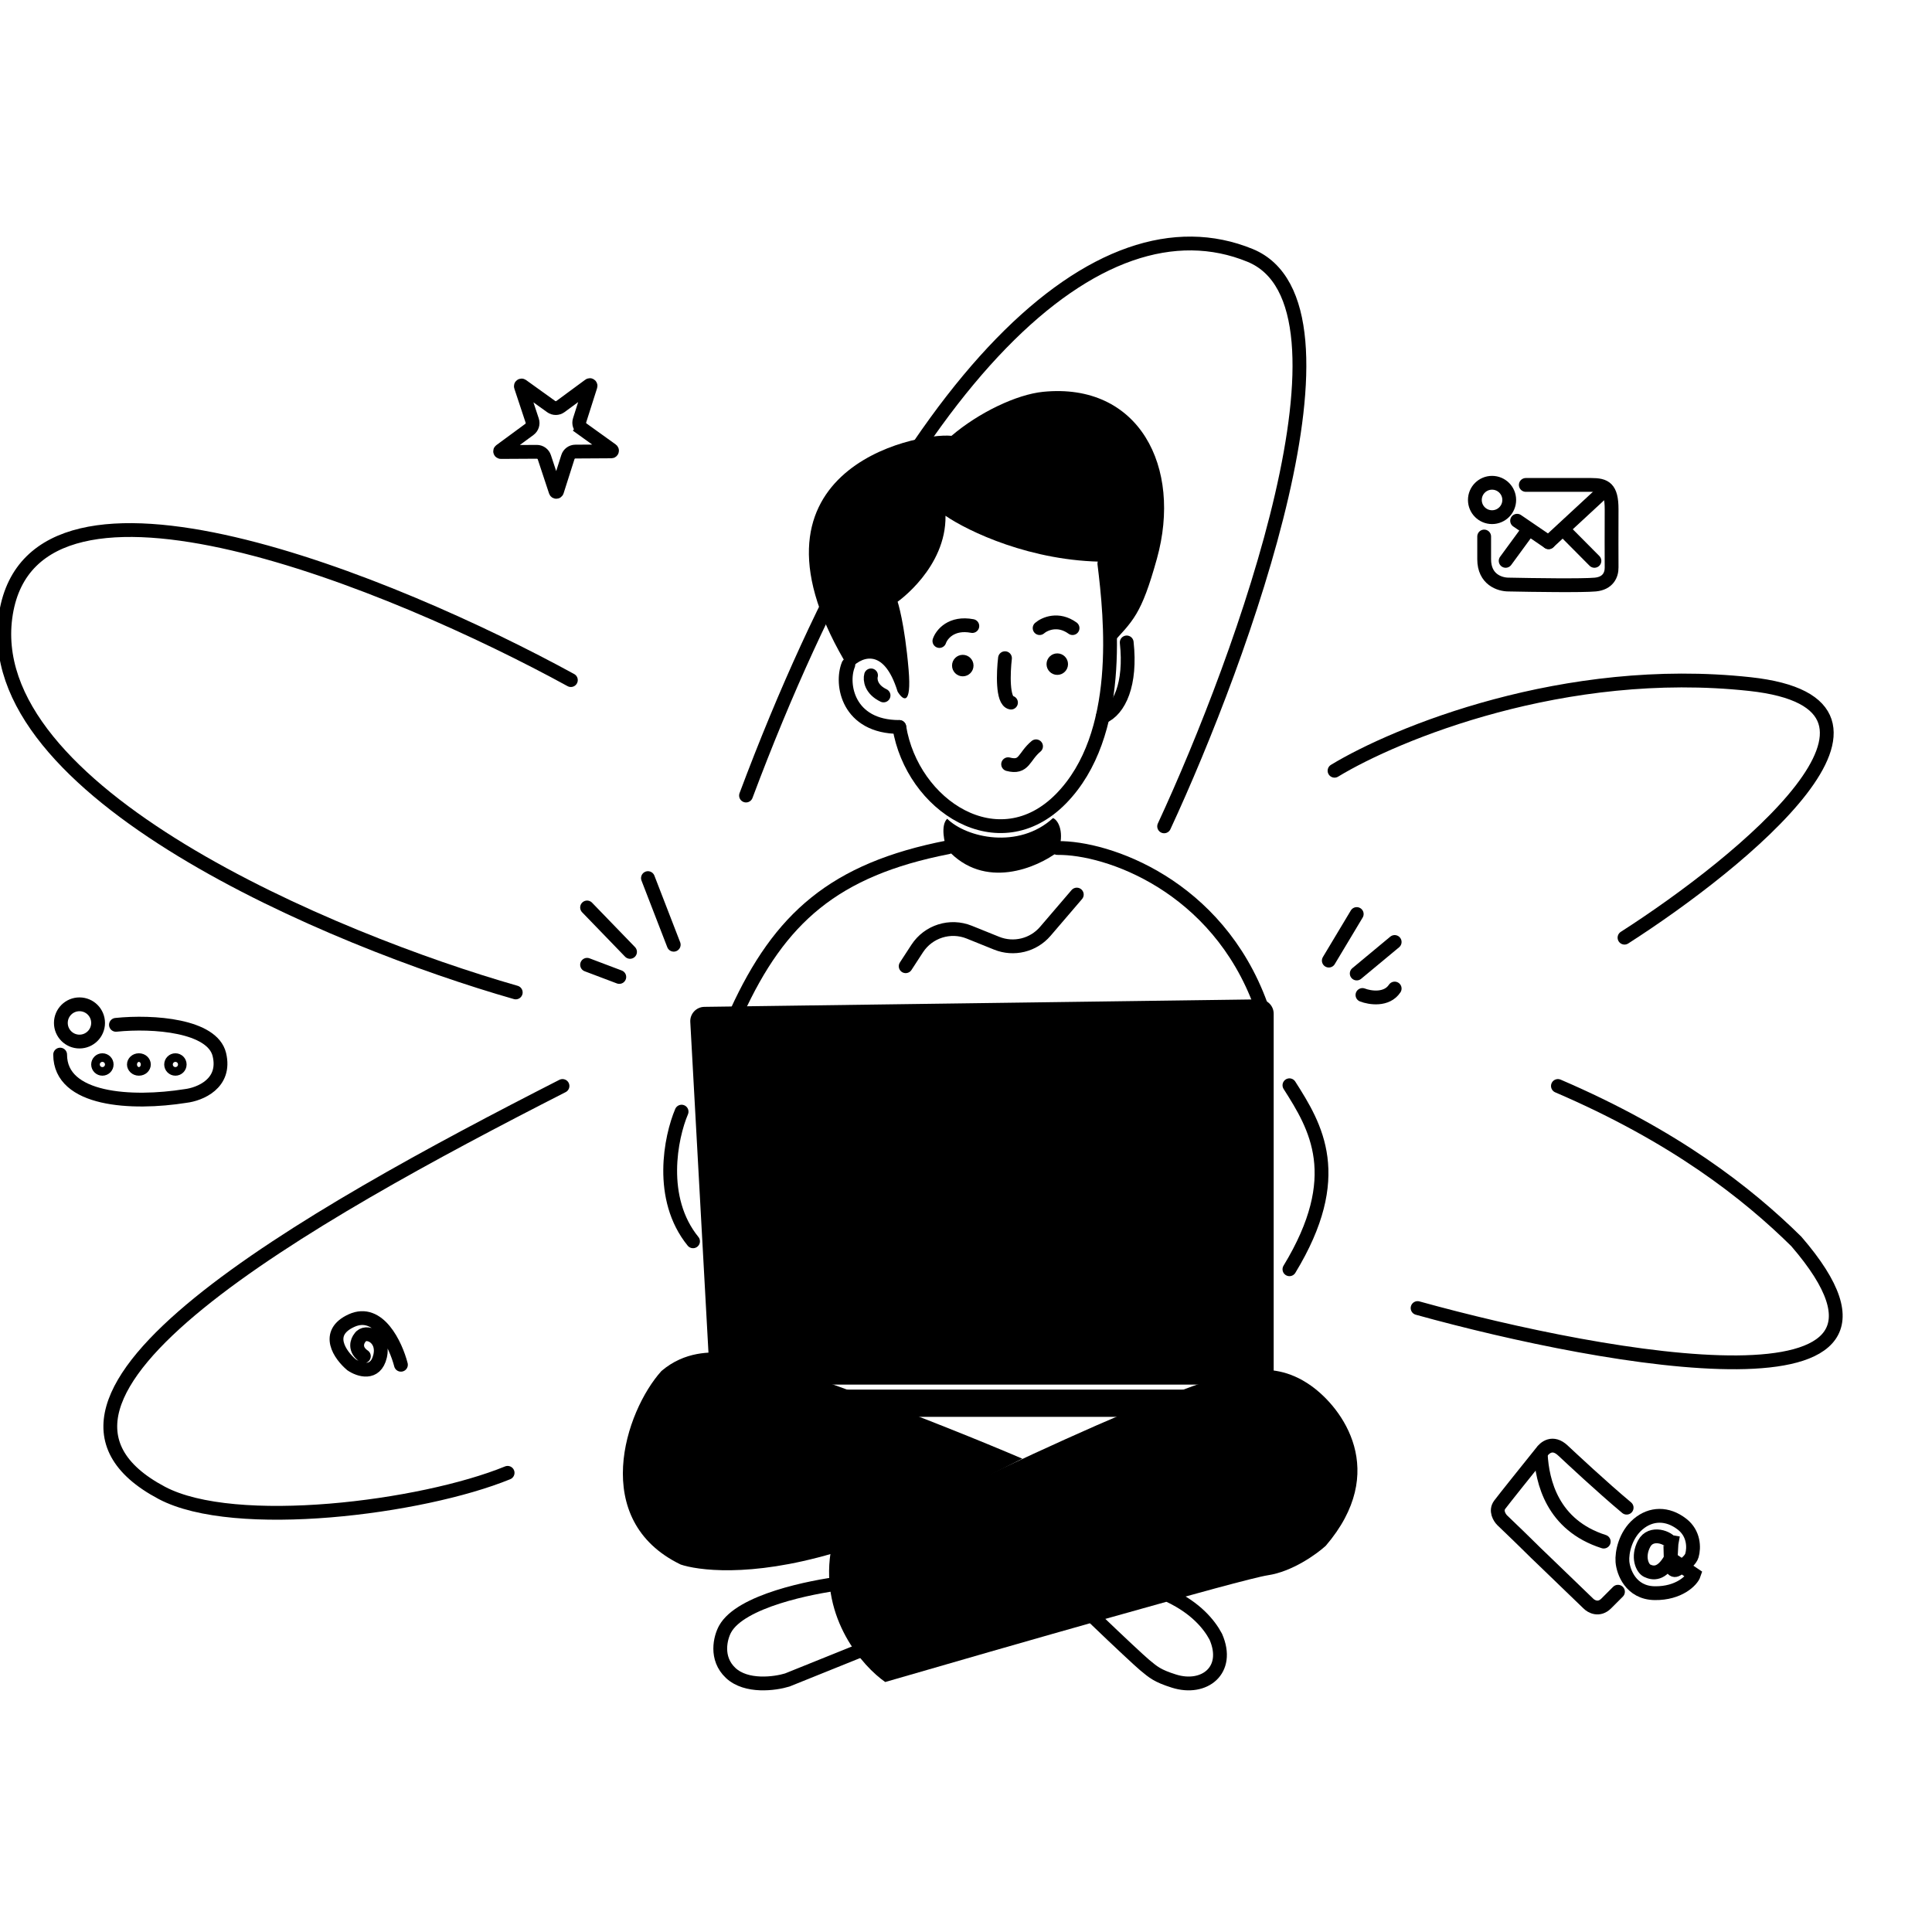 <svg width="200" height="200" viewBox="0 0 200 200" fill="none" xmlns="http://www.w3.org/2000/svg">
<g clip-path="url(#clip0_353_22722)">
<path d="M8.227 107.822C9.291 107.822 10.154 106.959 10.154 105.894C10.154 104.829 9.291 103.966 8.227 103.966C7.163 103.966 6.3 104.829 6.3 105.894C6.3 106.959 7.163 107.822 8.227 107.822Z" stroke="black" stroke-width="1.429"/>
<path d="M12.003 106.09C15.89 105.69 21.989 106.163 22.709 109.172C23.43 112.18 20.678 113.28 19.211 113.455C13.629 114.342 6.226 113.925 6.226 109.172" stroke="black" stroke-width="1.429" stroke-linecap="round"/>
<path d="M10.598 110.64C10.844 110.64 11.043 110.441 11.043 110.195C11.043 109.949 10.844 109.75 10.598 109.75C10.353 109.75 10.154 109.949 10.154 110.195C10.154 110.441 10.353 110.64 10.598 110.64Z" stroke="black" stroke-width="1.429"/>
<path d="M14.897 110.195C14.897 110.411 14.696 110.64 14.379 110.64C14.061 110.64 13.86 110.411 13.86 110.195C13.86 109.979 14.061 109.75 14.379 109.75C14.696 109.75 14.897 109.979 14.897 110.195Z" stroke="black" stroke-width="1.429"/>
<path d="M18.158 110.64C18.404 110.64 18.603 110.441 18.603 110.195C18.603 109.949 18.404 109.75 18.158 109.75C17.913 109.75 17.713 109.949 17.713 110.195C17.713 110.441 17.913 110.64 18.158 110.64Z" stroke="black" stroke-width="1.429"/>
<path d="M154.457 53.536C155.439 53.536 156.235 52.739 156.235 51.756C156.235 50.773 155.439 49.977 154.457 49.977C153.474 49.977 152.678 50.773 152.678 51.756C152.678 52.739 153.474 53.536 154.457 53.536Z" stroke="black" stroke-width="1.429"/>
<path d="M157.951 50.199C159.254 50.199 162.979 50.199 164.731 50.199C166.15 50.199 166.833 50.513 166.833 52.712C166.833 54.848 166.815 57.615 166.833 58.732C166.845 59.517 166.455 60.386 165.151 60.512C163.848 60.638 158.617 60.564 156.164 60.512C155.252 60.512 153.641 59.995 153.641 57.895V55.539" stroke="black" stroke-width="1.429" stroke-linecap="round"/>
<path d="M157.05 53.907L160.311 56.132" stroke="black" stroke-width="1.429" stroke-linecap="round"/>
<path d="M160.311 56.132L166.24 50.644" stroke="black" stroke-width="1.429" stroke-linecap="round"/>
<path d="M161.814 54.797L163.435 56.428L165.055 58.06" stroke="black" stroke-width="1.429" stroke-linecap="round"/>
<path d="M155.865 58.06L158.255 54.797" stroke="black" stroke-width="1.429" stroke-linecap="round"/>
<path d="M167.492 164.775C167 165.268 166.574 165.694 166.282 165.987C165.519 166.751 164.718 166.305 164.413 165.987L159.548 161.296C158.829 160.628 158.221 159.968 155.507 157.376C155.229 157.098 154.788 156.387 155.251 155.77C155.712 155.153 158.307 151.914 159.548 150.372C159.923 149.826 160.741 149.178 161.783 150.148C162.682 150.983 165.76 153.875 168.39 156.074" stroke="black" stroke-width="1.429" stroke-linecap="round"/>
<path d="M159.496 150.539C159.649 153.352 160.68 157.882 166.018 159.586" stroke="black" stroke-width="1.429" stroke-linecap="round"/>
<path d="M173.031 159.804C172.973 160.331 172.936 160.883 172.945 161.353L173.031 159.804ZM173.187 158.938C173.132 159.263 173.076 159.4 173.031 159.804L173.187 158.938ZM175.357 162.981C175.149 163.612 173.796 164.96 171.298 164.925C168.799 164.891 168.034 162.686 167.954 161.659C167.882 160.721 168.245 158.912 169.574 157.782C170.913 156.644 172.615 156.612 174.124 157.782C175.375 158.751 175.373 160.234 175.151 161.008C175.018 161.469 174.516 161.92 173.589 162.471C173.126 162.745 172.963 162.177 172.945 161.353L175.357 162.981ZM173.031 159.804C172.787 159.182 170.909 158.457 170.199 159.804C169.466 161.193 170.027 162.363 170.502 162.593C171.11 162.885 172.003 163.039 172.945 161.353L173.031 159.804Z" stroke="black" stroke-width="1.429" stroke-linecap="round"/>
<path d="M41.504 141.279C40.971 139.22 39.202 135.424 36.388 136.707C33.574 137.99 35.215 140.29 36.388 141.279C37.177 141.814 38.873 142.386 39.346 140.396C39.818 138.407 37.827 137.589 37.267 138.472C36.972 138.819 36.639 139.691 37.667 140.396" stroke="black" stroke-width="1.429" stroke-linecap="round"/>
<path d="M53.922 40.003C53.914 39.979 53.917 39.965 53.92 39.956C53.924 39.945 53.933 39.931 53.949 39.92C53.964 39.909 53.98 39.904 53.992 39.904C54.001 39.903 54.015 39.905 54.036 39.919L57.059 42.091C57.346 42.297 57.733 42.295 58.018 42.086L61.016 39.879C61.036 39.864 61.05 39.863 61.06 39.863C61.072 39.863 61.088 39.868 61.103 39.879C61.119 39.89 61.128 39.904 61.132 39.915C61.135 39.924 61.138 39.938 61.13 39.962L60.001 43.51C59.894 43.847 60.015 44.214 60.302 44.42L60.518 44.119L60.302 44.42L63.325 46.592C63.346 46.607 63.352 46.619 63.355 46.628C63.358 46.64 63.359 46.657 63.353 46.675C63.347 46.693 63.337 46.706 63.328 46.713C63.32 46.719 63.308 46.726 63.283 46.726L59.561 46.748C59.208 46.75 58.896 46.979 58.789 47.316L57.659 50.864C57.651 50.888 57.641 50.898 57.633 50.903C57.623 50.91 57.608 50.916 57.589 50.916C57.57 50.916 57.554 50.91 57.544 50.904C57.537 50.898 57.526 50.889 57.518 50.865L56.348 47.33C56.237 46.994 55.922 46.769 55.569 46.771L51.848 46.792C51.822 46.792 51.81 46.785 51.803 46.779C51.793 46.772 51.783 46.759 51.777 46.741C51.771 46.723 51.771 46.706 51.775 46.695C51.777 46.686 51.783 46.673 51.803 46.658L54.802 44.452C55.086 44.242 55.204 43.873 55.093 43.538L53.922 40.003Z" stroke="black" stroke-width="1.429"/>
<path d="M99.833 107.809V120.417" stroke="black" stroke-width="1.429" stroke-linecap="round"/>
<path d="M109.32 109.293V121.307" stroke="black" stroke-width="1.429" stroke-linecap="round"/>
<path d="M87.131 163.888C83.999 164.278 76.665 165.717 75.059 168.644C74.577 169.523 74.018 171.66 75.637 173.182C77.257 174.703 80.216 174.304 81.493 173.913L88.938 170.913" stroke="black" stroke-width="1.429" stroke-linecap="round"/>
<path d="M129.82 141.799C123.975 141.987 98.159 154.493 85.982 160.723C84.945 167.587 89.321 172.516 91.638 174.122C103.777 170.596 128.689 163.449 131.234 163.073C133.78 162.697 136.302 160.879 137.244 160.017C143.844 152.307 138.973 145.756 135.712 143.445C133.391 141.799 131.388 141.748 129.82 141.799Z" fill="black"/>
<path d="M75.068 140.05C79.21 140.326 97.276 147.332 105.836 151.004L86.26 160.793C77.498 163.364 72.116 162.517 70.472 161.963C60.984 157.389 64.702 146.105 68.472 141.925C70.901 139.856 73.584 139.951 75.068 140.05Z" fill="black"/>
<path d="M121.161 165.223C123.75 166.467 125.149 168.098 125.859 169.435C127.379 172.918 124.649 175.01 121.531 174.027C119.809 173.483 119.403 173.118 118.49 172.361C118.027 171.977 115.865 169.966 113.396 167.592" stroke="black" stroke-width="1.429" stroke-linecap="round"/>
<path d="M71.458 105.793L73.445 141.931C73.489 142.717 74.138 143.332 74.925 143.332H130.369C131.187 143.332 131.851 142.668 131.851 141.849V104.937C131.851 104.11 131.175 103.443 130.349 103.454L72.918 104.229C72.075 104.24 71.412 104.951 71.458 105.793Z" fill="black"/>
<path d="M130.443 143.852H74.56C73.782 143.852 73.152 144.482 73.152 145.261C73.152 146.039 73.782 146.67 74.56 146.67H130.443C131.221 146.67 131.851 146.039 131.851 145.261C131.851 144.482 131.221 143.852 130.443 143.852Z" fill="black"/>
<path d="M109.468 87.786C114.631 87.712 125.996 91.642 130.517 104.027" stroke="black" stroke-width="1.429" stroke-linecap="round"/>
<path d="M98.128 87.712C86.344 90.011 80.711 95.054 76.264 104.769" stroke="black" stroke-width="1.429" stroke-linecap="round"/>
<path d="M137.558 99.442L140.448 94.621" stroke="black" stroke-width="1.429" stroke-linecap="round"/>
<path d="M140.448 100.777L144.376 97.514" stroke="black" stroke-width="1.429" stroke-linecap="round"/>
<path d="M141.041 103.002C141.807 103.298 143.546 103.58 144.376 102.334" stroke="black" stroke-width="1.429" stroke-linecap="round"/>
<path d="M65.221 98.539L60.774 93.941" stroke="black" stroke-width="1.429" stroke-linecap="round"/>
<path d="M69.743 97.798L67.075 90.901" stroke="black" stroke-width="1.429" stroke-linecap="round"/>
<path d="M64.109 101.135L60.774 99.874" stroke="black" stroke-width="1.429" stroke-linecap="round"/>
<path d="M133.482 112.346C136.224 116.647 139.337 121.764 133.482 131.393" stroke="black" stroke-width="1.429" stroke-linecap="round"/>
<path d="M109.543 88.157C110.21 86.229 109.602 84.931 109.009 84.684C105.451 87.947 100.056 86.736 98.055 84.758C97.343 85.411 97.758 87.341 98.055 87.934C101.909 92.206 107.393 89.813 109.543 88.157Z" fill="black"/>
<path d="M93.756 100.023L94.946 98.195C96.106 96.413 98.364 95.701 100.335 96.497L103.172 97.641C104.941 98.355 106.969 97.86 108.211 96.41L111.469 92.606" stroke="black" stroke-width="1.429" stroke-linecap="round"/>
<path d="M70.558 115.077C69.446 117.698 68.127 124.051 71.743 128.5" stroke="black" stroke-width="1.429" stroke-linecap="round"/>
<path d="M119.762 57.841C118.131 63.7 117.316 64.219 114.944 66.814C114.944 64.249 114.504 59.943 114.504 58.15C106.738 58.15 100.185 54.978 97.878 53.392C97.961 58.771 92.922 62.288 92.922 62.288C92.922 62.288 93.644 64.46 94.058 69.322C94.388 73.211 93.438 72.459 92.922 71.597C91.435 66.798 88.998 68.08 87.965 69.322C75.293 48.719 94.78 44.738 98.498 45.117C101.307 42.718 105.224 40.837 107.978 40.561C117.909 39.566 122.406 48.341 119.762 57.841Z" fill="black"/>
<path d="M93.095 75.264C94.429 83.414 103.384 89.274 109.845 82.672C116.307 76.07 115.014 63.986 114.323 58.347" stroke="black" stroke-width="1.429" stroke-linecap="round"/>
<path d="M87.818 68.817C87.003 70.819 87.768 75.256 93.095 75.256" stroke="black" stroke-width="1.429" stroke-linecap="round"/>
<path d="M90.168 69.916C90.05 70.345 90.144 71.36 91.465 71.993" stroke="black" stroke-width="1.429" stroke-linecap="round"/>
<path d="M114.144 74.218C115.883 73.492 117.108 70.806 116.637 66.505" stroke="black" stroke-width="1.429" stroke-linecap="round"/>
<path d="M104.361 79.112C106.065 79.557 105.957 78.333 107.251 77.258" stroke="black" stroke-width="1.429" stroke-linecap="round"/>
<path d="M109.449 69.864C110.063 69.864 110.561 69.366 110.561 68.752C110.561 68.138 110.063 67.639 109.449 67.639C108.835 67.639 108.337 68.138 108.337 68.752C108.337 69.366 108.835 69.864 109.449 69.864Z" fill="black"/>
<path d="M99.666 70.013C100.28 70.013 100.778 69.515 100.778 68.9C100.778 68.286 100.28 67.788 99.666 67.788C99.052 67.788 98.555 68.286 98.555 68.9C98.555 69.515 99.052 70.013 99.666 70.013Z" fill="black"/>
<path d="M97.246 66.357C97.48 65.667 98.489 64.392 100.655 64.806" stroke="black" stroke-width="1.429" stroke-linecap="round"/>
<path d="M107.622 65.022C108.138 64.574 109.543 63.947 111.031 65.022" stroke="black" stroke-width="1.429" stroke-linecap="round"/>
<path d="M104.036 68.136C103.863 69.601 103.746 72.571 104.657 72.734" stroke="black" stroke-width="1.429" stroke-linecap="round"/>
<path d="M146.748 135.41C166.537 140.898 202.082 147.201 185.955 128.513C180.866 123.495 173.355 117.611 161.275 112.42" stroke="black" stroke-width="1.429" stroke-linecap="round"/>
<path d="M168.168 97.067C180.471 89.181 200.289 72.891 181.138 70.814C161.987 68.737 144.5 75.931 138.151 79.787" stroke="black" stroke-width="1.429" stroke-linecap="round"/>
<path d="M120.511 85.543C128.664 67.967 141.857 31.539 129.405 26.437C113.841 20.059 93.682 38.451 77.228 82.354" stroke="black" stroke-width="1.429" stroke-linecap="round"/>
<path d="M59.096 70.403C40.864 60.416 3.643 45.054 0.619 63.505C-2.404 81.957 34.539 97.348 53.39 102.737" stroke="black" stroke-width="1.429" stroke-linecap="round"/>
<path d="M58.23 112.42C31.622 125.991 -1.716 144.761 16.75 154.543C24.31 158.548 43.654 156.101 52.548 152.467" stroke="black" stroke-width="1.429" stroke-linecap="round"/>
</g>
<defs>
<clipPath id="clip0_353_22722">
<rect width="200" height="200" fill="white"/>
</clipPath>
</defs>
</svg>

